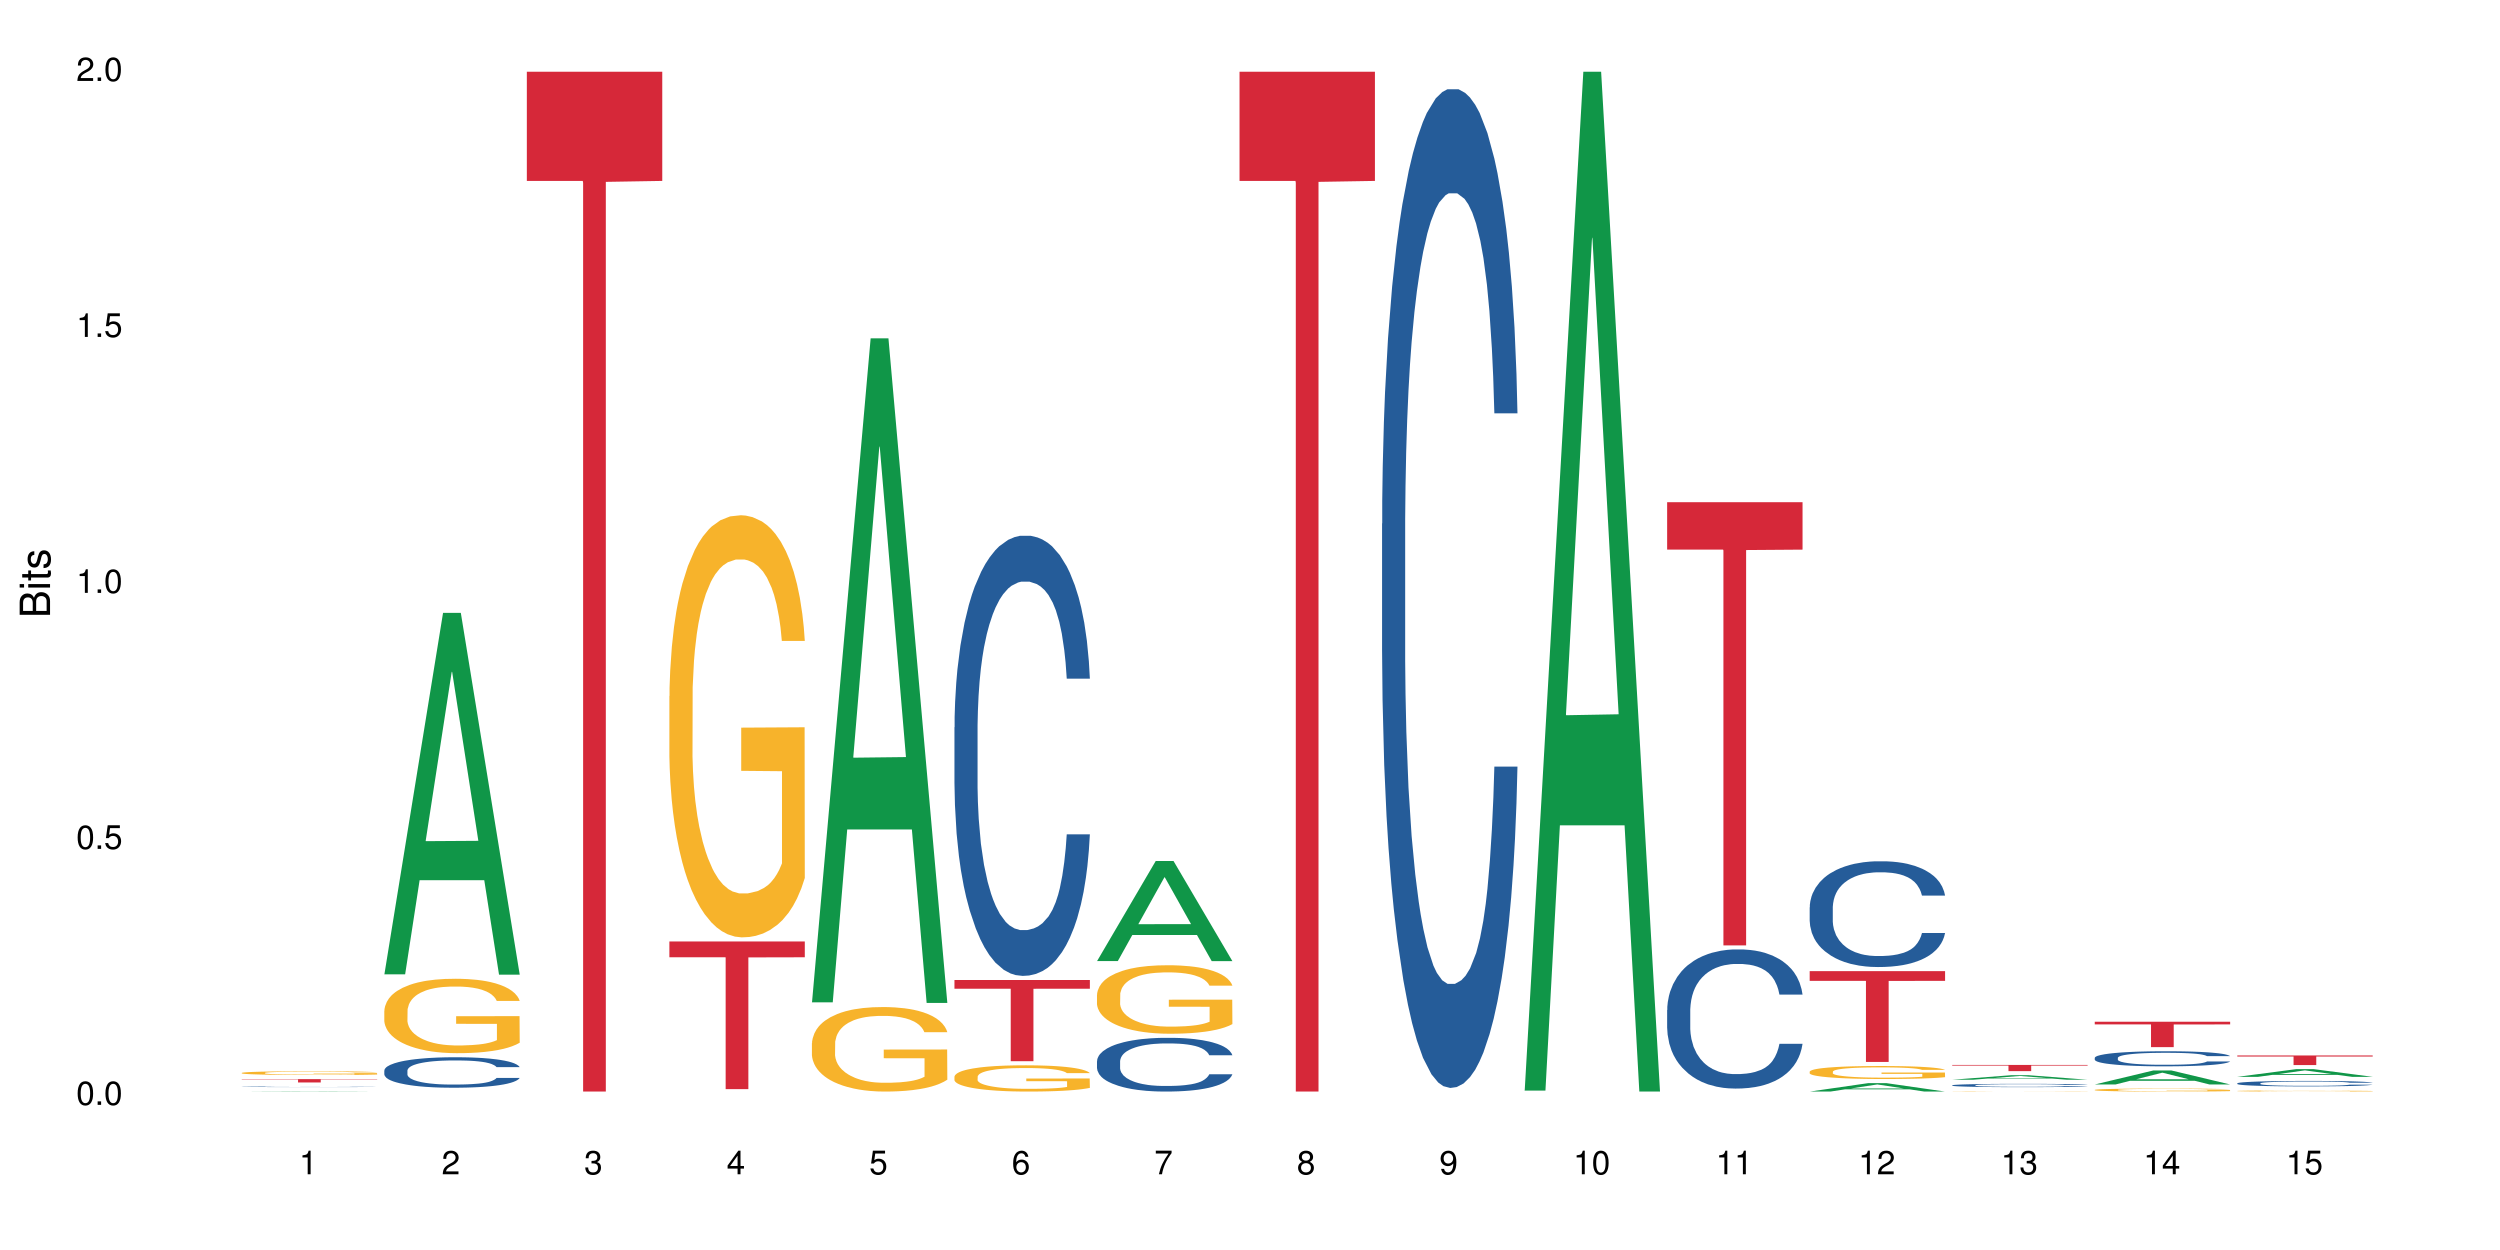 <?xml version="1.0" encoding="UTF-8"?>
<svg xmlns="http://www.w3.org/2000/svg" xmlns:xlink="http://www.w3.org/1999/xlink" width="720pt" height="360pt" viewBox="0 0 720 360" version="1.1">
<defs>
<g>
<symbol overflow="visible" id="glyph0-0">
<path style="stroke:none;" d=""/>
</symbol>
<symbol overflow="visible" id="glyph0-1">
<path style="stroke:none;" d="M 2.641 -6.797 C 2 -6.797 1.422 -6.531 1.078 -6.047 C 0.641 -5.453 0.406 -4.547 0.406 -3.297 C 0.406 -1 1.188 0.219 2.641 0.219 C 4.078 0.219 4.859 -1 4.859 -3.234 C 4.859 -4.562 4.656 -5.438 4.203 -6.047 C 3.844 -6.531 3.281 -6.797 2.641 -6.797 Z M 2.641 -6.047 C 3.547 -6.047 4 -5.125 4 -3.312 C 4 -1.375 3.562 -0.484 2.625 -0.484 C 1.734 -0.484 1.281 -1.422 1.281 -3.281 C 1.281 -5.141 1.734 -6.047 2.641 -6.047 Z M 2.641 -6.047 "/>
</symbol>
<symbol overflow="visible" id="glyph0-2">
<path style="stroke:none;" d="M 1.828 -1 L 0.828 -1 L 0.828 0 L 1.828 0 Z M 1.828 -1 "/>
</symbol>
<symbol overflow="visible" id="glyph0-3">
<path style="stroke:none;" d="M 4.562 -6.797 L 1.062 -6.797 L 0.547 -3.094 L 1.328 -3.094 C 1.719 -3.562 2.047 -3.734 2.578 -3.734 C 3.484 -3.734 4.062 -3.109 4.062 -2.094 C 4.062 -1.125 3.484 -0.531 2.578 -0.531 C 1.828 -0.531 1.375 -0.906 1.188 -1.672 L 0.328 -1.672 C 0.453 -1.109 0.547 -0.844 0.75 -0.594 C 1.125 -0.078 1.828 0.219 2.594 0.219 C 3.969 0.219 4.922 -0.781 4.922 -2.219 C 4.922 -3.562 4.031 -4.484 2.719 -4.484 C 2.25 -4.484 1.859 -4.359 1.469 -4.062 L 1.734 -5.969 L 4.562 -5.969 Z M 4.562 -6.797 "/>
</symbol>
<symbol overflow="visible" id="glyph0-4">
<path style="stroke:none;" d="M 2.484 -4.844 L 2.484 0 L 3.328 0 L 3.328 -6.797 L 2.766 -6.797 C 2.469 -5.75 2.281 -5.609 0.984 -5.453 L 0.984 -4.844 Z M 2.484 -4.844 "/>
</symbol>
<symbol overflow="visible" id="glyph0-5">
<path style="stroke:none;" d="M 4.859 -0.828 L 1.281 -0.828 C 1.359 -1.391 1.672 -1.75 2.5 -2.234 L 3.469 -2.75 C 4.406 -3.266 4.906 -3.969 4.906 -4.812 C 4.906 -5.375 4.672 -5.906 4.266 -6.266 C 3.859 -6.625 3.375 -6.797 2.719 -6.797 C 1.859 -6.797 1.219 -6.5 0.844 -5.922 C 0.609 -5.562 0.5 -5.125 0.484 -4.438 L 1.328 -4.438 C 1.359 -4.906 1.406 -5.188 1.531 -5.406 C 1.75 -5.812 2.188 -6.062 2.703 -6.062 C 3.469 -6.062 4.031 -5.516 4.031 -4.781 C 4.031 -4.25 3.719 -3.797 3.125 -3.438 L 2.234 -2.938 C 0.812 -2.141 0.406 -1.5 0.328 0 L 4.859 0 Z M 4.859 -0.828 "/>
</symbol>
<symbol overflow="visible" id="glyph0-6">
<path style="stroke:none;" d="M 2.125 -3.125 L 2.578 -3.125 C 3.516 -3.125 3.984 -2.703 3.984 -1.891 C 3.984 -1.031 3.469 -0.531 2.578 -0.531 C 1.656 -0.531 1.203 -0.984 1.156 -1.969 L 0.312 -1.969 C 0.344 -1.422 0.438 -1.078 0.609 -0.766 C 0.953 -0.109 1.625 0.219 2.547 0.219 C 3.953 0.219 4.859 -0.609 4.859 -1.906 C 4.859 -2.766 4.516 -3.25 3.703 -3.516 C 4.344 -3.766 4.656 -4.25 4.656 -4.938 C 4.656 -6.109 3.875 -6.797 2.578 -6.797 C 1.203 -6.797 0.484 -6.047 0.453 -4.609 L 1.297 -4.609 C 1.312 -5.016 1.344 -5.25 1.453 -5.453 C 1.641 -5.828 2.062 -6.062 2.594 -6.062 C 3.344 -6.062 3.797 -5.625 3.797 -4.906 C 3.797 -4.422 3.609 -4.141 3.25 -3.984 C 3.016 -3.891 2.719 -3.844 2.125 -3.844 Z M 2.125 -3.125 "/>
</symbol>
<symbol overflow="visible" id="glyph0-7">
<path style="stroke:none;" d="M 3.141 -1.625 L 3.141 0 L 3.984 0 L 3.984 -1.625 L 4.984 -1.625 L 4.984 -2.391 L 3.984 -2.391 L 3.984 -6.797 L 3.359 -6.797 L 0.266 -2.516 L 0.266 -1.625 Z M 3.141 -2.391 L 1 -2.391 L 3.141 -5.359 Z M 3.141 -2.391 "/>
</symbol>
<symbol overflow="visible" id="glyph0-8">
<path style="stroke:none;" d="M 4.781 -5.031 C 4.609 -6.141 3.891 -6.797 2.844 -6.797 C 2.094 -6.797 1.422 -6.438 1.031 -5.828 C 0.609 -5.172 0.406 -4.344 0.406 -3.094 C 0.406 -1.953 0.578 -1.234 0.984 -0.625 C 1.359 -0.078 1.953 0.219 2.703 0.219 C 3.984 0.219 4.922 -0.734 4.922 -2.078 C 4.922 -3.344 4.062 -4.234 2.844 -4.234 C 2.172 -4.234 1.641 -3.969 1.281 -3.469 C 1.281 -5.125 1.828 -6.047 2.797 -6.047 C 3.391 -6.047 3.797 -5.672 3.938 -5.031 Z M 2.734 -3.484 C 3.547 -3.484 4.062 -2.922 4.062 -2 C 4.062 -1.156 3.484 -0.531 2.703 -0.531 C 1.922 -0.531 1.328 -1.188 1.328 -2.047 C 1.328 -2.891 1.906 -3.484 2.734 -3.484 Z M 2.734 -3.484 "/>
</symbol>
<symbol overflow="visible" id="glyph0-9">
<path style="stroke:none;" d="M 4.984 -6.797 L 0.438 -6.797 L 0.438 -5.969 L 4.109 -5.969 C 2.5 -3.656 1.828 -2.234 1.328 0 L 2.219 0 C 2.594 -2.172 3.453 -4.047 4.984 -6.094 Z M 4.984 -6.797 "/>
</symbol>
<symbol overflow="visible" id="glyph0-10">
<path style="stroke:none;" d="M 3.75 -3.578 C 4.453 -4 4.688 -4.344 4.688 -4.984 C 4.688 -6.047 3.844 -6.797 2.641 -6.797 C 1.438 -6.797 0.594 -6.047 0.594 -4.984 C 0.594 -4.359 0.828 -4.016 1.516 -3.578 C 0.734 -3.203 0.359 -2.641 0.359 -1.891 C 0.359 -0.641 1.297 0.219 2.641 0.219 C 3.984 0.219 4.922 -0.641 4.922 -1.875 C 4.922 -2.641 4.531 -3.203 3.75 -3.578 Z M 2.641 -6.047 C 3.359 -6.047 3.812 -5.625 3.812 -4.969 C 3.812 -4.344 3.344 -3.922 2.641 -3.922 C 1.922 -3.922 1.453 -4.344 1.453 -4.984 C 1.453 -5.625 1.922 -6.047 2.641 -6.047 Z M 2.641 -3.203 C 3.484 -3.203 4.062 -2.672 4.062 -1.875 C 4.062 -1.062 3.484 -0.531 2.625 -0.531 C 1.797 -0.531 1.219 -1.078 1.219 -1.875 C 1.219 -2.672 1.797 -3.203 2.641 -3.203 Z M 2.641 -3.203 "/>
</symbol>
<symbol overflow="visible" id="glyph0-11">
<path style="stroke:none;" d="M 0.516 -1.547 C 0.672 -0.438 1.406 0.219 2.438 0.219 C 3.188 0.219 3.859 -0.141 4.266 -0.75 C 4.688 -1.406 4.891 -2.25 4.891 -3.484 C 4.891 -4.625 4.703 -5.359 4.312 -5.953 C 3.938 -6.5 3.344 -6.797 2.594 -6.797 C 1.297 -6.797 0.359 -5.844 0.359 -4.516 C 0.359 -3.25 1.234 -2.344 2.453 -2.344 C 3.094 -2.344 3.562 -2.578 4.016 -3.109 C 4 -1.453 3.469 -0.531 2.5 -0.531 C 1.906 -0.531 1.484 -0.906 1.359 -1.547 Z M 2.578 -6.062 C 3.375 -6.062 3.969 -5.406 3.969 -4.531 C 3.969 -3.688 3.375 -3.094 2.547 -3.094 C 1.734 -3.094 1.234 -3.672 1.234 -4.578 C 1.234 -5.438 1.797 -6.062 2.578 -6.062 Z M 2.578 -6.062 "/>
</symbol>
<symbol overflow="visible" id="glyph1-0">
<path style="stroke:none;" d=""/>
</symbol>
<symbol overflow="visible" id="glyph1-1">
<path style="stroke:none;" d="M 0 -0.953 L 0 -4.891 C 0 -5.719 -0.234 -6.344 -0.734 -6.797 C -1.188 -7.234 -1.812 -7.469 -2.5 -7.469 C -3.547 -7.469 -4.188 -7 -4.625 -5.875 C -4.984 -6.672 -5.641 -7.094 -6.531 -7.094 C -7.156 -7.094 -7.734 -6.859 -8.141 -6.391 C -8.562 -5.938 -8.75 -5.344 -8.75 -4.5 L -8.75 -0.953 Z M -4.984 -2.062 L -7.766 -2.062 L -7.766 -4.219 C -7.766 -4.844 -7.688 -5.203 -7.453 -5.5 C -7.219 -5.812 -6.859 -5.969 -6.375 -5.969 C -5.906 -5.969 -5.531 -5.812 -5.297 -5.5 C -5.062 -5.203 -4.984 -4.844 -4.984 -4.219 Z M -0.984 -2.062 L -4 -2.062 L -4 -4.781 C -4 -5.328 -3.859 -5.688 -3.578 -5.953 C -3.297 -6.219 -2.922 -6.359 -2.484 -6.359 C -2.062 -6.359 -1.688 -6.219 -1.406 -5.953 C -1.109 -5.688 -0.984 -5.328 -0.984 -4.781 Z M -0.984 -2.062 "/>
</symbol>
<symbol overflow="visible" id="glyph1-2">
<path style="stroke:none;" d="M -6.281 -1.797 L -6.281 -0.797 L 0 -0.797 L 0 -1.797 Z M -8.75 -1.797 L -8.75 -0.797 L -7.484 -0.797 L -7.484 -1.797 Z M -8.75 -1.797 "/>
</symbol>
<symbol overflow="visible" id="glyph1-3">
<path style="stroke:none;" d="M -6.281 -3.047 L -6.281 -2.016 L -8.016 -2.016 L -8.016 -1.016 L -6.281 -1.016 L -6.281 -0.172 L -5.469 -0.172 L -5.469 -1.016 L -0.719 -1.016 C -0.078 -1.016 0.281 -1.453 0.281 -2.234 C 0.281 -2.469 0.25 -2.719 0.188 -3.047 L -0.641 -3.047 C -0.609 -2.922 -0.594 -2.766 -0.594 -2.562 C -0.594 -2.141 -0.719 -2.016 -1.156 -2.016 L -5.469 -2.016 L -5.469 -3.047 Z M -6.281 -3.047 "/>
</symbol>
<symbol overflow="visible" id="glyph1-4">
<path style="stroke:none;" d="M -4.531 -5.25 C -5.766 -5.25 -6.469 -4.422 -6.469 -2.969 C -6.469 -1.516 -5.719 -0.562 -4.547 -0.562 C -3.562 -0.562 -3.094 -1.062 -2.734 -2.562 L -2.516 -3.484 C -2.344 -4.188 -2.094 -4.469 -1.625 -4.469 C -1.047 -4.469 -0.641 -3.875 -0.641 -3 C -0.641 -2.453 -0.797 -2 -1.062 -1.75 C -1.25 -1.594 -1.422 -1.531 -1.875 -1.469 L -1.875 -0.406 C -0.422 -0.453 0.281 -1.266 0.281 -2.922 C 0.281 -4.5 -0.5 -5.516 -1.719 -5.516 C -2.656 -5.516 -3.172 -4.984 -3.469 -3.734 L -3.703 -2.766 C -3.891 -1.953 -4.156 -1.609 -4.594 -1.609 C -5.172 -1.609 -5.547 -2.125 -5.547 -2.938 C -5.547 -3.75 -5.203 -4.172 -4.531 -4.203 Z M -4.531 -5.25 "/>
</symbol>
</g>
</defs>
<g id="surface73563">
<rect x="0" y="0" width="720" height="360" style="fill:rgb(100%,100%,100%);fill-opacity:1;stroke:none;"/>
<path style=" stroke:none;fill-rule:nonzero;fill:rgb(6.275%,58.824%,28.235%);fill-opacity:1;" d="M 69.629 314.371 L 69.672 314.371 L 86.547 314.258 L 91.672 314.258 L 108.629 314.371 L 102.668 314.371 L 98.418 314.34 L 79.797 314.34 L 75.629 314.371 L 69.629 314.371 L 81.586 314.328 L 96.711 314.328 L 89.172 314.277 L 89.004 314.277 L 81.547 314.328 L 81.586 314.328 Z M 69.629 314.371 "/>
<path style=" stroke:none;fill-rule:nonzero;fill:rgb(14.51%,36.078%,60%);fill-opacity:1;" d="M 69.629 312.996 L 69.676 312.996 L 69.676 312.992 L 69.82 312.988 L 70.152 312.98 L 70.484 312.977 L 71.34 312.969 L 72.531 312.961 L 73.766 312.953 L 74.672 312.949 L 75.48 312.949 L 77.332 312.941 L 78.523 312.941 L 79.809 312.938 L 81.375 312.938 L 82.52 312.934 L 85.086 312.934 L 86.988 312.93 L 91.648 312.93 L 93.551 312.934 L 97.738 312.934 L 99.973 312.938 L 101.969 312.941 L 102.871 312.945 L 104.301 312.949 L 105.395 312.953 L 106.156 312.957 L 107.012 312.961 L 107.77 312.965 L 108.344 312.973 L 108.629 312.98 L 101.969 312.98 L 101.637 312.973 L 101.258 312.969 L 99.828 312.961 L 98.832 312.957 L 97.926 312.953 L 96.691 312.949 L 93.359 312.949 L 91.27 312.945 L 87.938 312.945 L 86.086 312.949 L 83.66 312.949 L 82.66 312.953 L 81.473 312.957 L 80.664 312.957 L 79.664 312.961 L 78.949 312.965 L 78.141 312.969 L 77.668 312.973 L 77.238 312.977 L 76.859 312.98 L 76.574 312.984 L 76.383 312.988 L 76.289 312.996 L 76.289 313.016 L 76.383 313.02 L 76.621 313.027 L 77.238 313.035 L 78.141 313.043 L 79.188 313.047 L 80.188 313.051 L 80.758 313.055 L 81.52 313.055 L 82.707 313.059 L 84.422 313.059 L 85.418 313.062 L 94.977 313.062 L 96.738 313.059 L 97.832 313.055 L 98.781 313.055 L 99.496 313.051 L 99.973 313.051 L 100.684 313.047 L 101.258 313.039 L 101.684 313.035 L 101.969 313.031 L 108.629 313.031 L 108.344 313.035 L 107.914 313.043 L 107.484 313.047 L 106.82 313.051 L 106.059 313.055 L 104.965 313.059 L 104.062 313.062 L 102.871 313.066 L 101.777 313.066 L 100.59 313.07 L 98.832 313.074 L 96.453 313.074 L 94.977 313.078 L 83.848 313.078 L 81.426 313.074 L 79.664 313.07 L 78.285 313.07 L 77.098 313.066 L 75.766 313.062 L 74.051 313.059 L 73.008 313.051 L 72.293 313.047 L 71.484 313.043 L 70.914 313.039 L 70.246 313.031 L 69.773 313.02 L 69.629 313.016 Z M 69.629 312.996 "/>
<path style=" stroke:none;fill-rule:nonzero;fill:rgb(96.863%,70.196%,16.863%);fill-opacity:1;" d="M 69.629 308.988 L 69.676 308.988 L 69.676 308.969 L 69.867 308.922 L 70.344 308.863 L 70.961 308.812 L 71.625 308.77 L 72.055 308.75 L 72.77 308.719 L 73.387 308.699 L 74.957 308.652 L 76.953 308.613 L 78.047 308.594 L 79.285 308.578 L 81.043 308.559 L 81.852 308.551 L 84.324 308.535 L 87.133 308.527 L 90.223 308.523 L 91.648 308.523 L 93.598 308.527 L 96.262 308.539 L 97.785 308.551 L 98.973 308.559 L 100.211 308.57 L 101.73 308.59 L 103.16 308.617 L 104.301 308.641 L 105.441 308.668 L 106.391 308.699 L 107.199 308.734 L 107.914 308.777 L 108.344 308.812 L 108.629 308.848 L 102.016 308.848 L 101.637 308.812 L 101.207 308.785 L 100.496 308.754 L 99.781 308.73 L 99.066 308.711 L 97.738 308.684 L 96.594 308.668 L 95.168 308.652 L 93.789 308.645 L 92.219 308.641 L 91.27 308.637 L 88.746 308.637 L 86.465 308.645 L 85.133 308.652 L 84.184 308.66 L 82.852 308.676 L 82.043 308.688 L 81.566 308.695 L 80.141 308.727 L 79.188 308.754 L 78.664 308.773 L 78 308.801 L 77.523 308.828 L 77 308.867 L 76.715 308.898 L 76.336 308.965 L 76.289 309.145 L 76.43 309.18 L 76.715 309.223 L 77.098 309.258 L 77.668 309.297 L 78.238 309.324 L 79.234 309.363 L 80.094 309.391 L 80.758 309.406 L 82.043 309.434 L 82.566 309.441 L 83.801 309.461 L 85.086 309.473 L 86.656 309.484 L 87.844 309.492 L 89.746 309.496 L 92.172 309.496 L 95.027 309.488 L 96.832 309.48 L 98.07 309.473 L 98.879 309.469 L 99.875 309.457 L 100.59 309.445 L 101.258 309.434 L 102.062 309.418 L 102.062 309.18 L 90.316 309.18 L 90.316 309.07 L 108.578 309.07 L 108.629 309.457 L 107.629 309.484 L 106.391 309.508 L 105.203 309.527 L 103.965 309.547 L 102.207 309.562 L 100.781 309.578 L 98.594 309.59 L 96.594 309.598 L 94.504 309.605 L 92.648 309.609 L 90.461 309.609 L 88.512 309.605 L 86.418 309.602 L 84.754 309.594 L 83.23 309.582 L 81.711 309.57 L 79.809 309.551 L 78.57 309.531 L 77.285 309.512 L 76.004 309.488 L 74.859 309.461 L 74.102 309.438 L 73.34 309.414 L 72.531 309.387 L 71.77 309.352 L 71.199 309.32 L 70.676 309.285 L 70.297 309.254 L 69.914 309.211 L 69.723 309.172 L 69.629 309.145 Z M 69.629 308.988 "/>
<path style=" stroke:none;fill-rule:nonzero;fill:rgb(83.922%,15.686%,22.353%);fill-opacity:1;" d="M 69.629 310.789 L 108.629 310.789 L 108.629 310.891 L 92.375 310.891 L 92.375 311.75 L 85.836 311.75 L 85.836 310.895 L 85.742 310.891 L 69.629 310.891 Z M 69.629 310.789 "/>
<path style=" stroke:none;fill-rule:nonzero;fill:rgb(6.275%,58.824%,28.235%);fill-opacity:1;" d="M 110.68 280.605 L 110.723 280.504 L 127.598 176.512 L 132.719 176.512 L 149.68 280.703 L 143.719 280.703 L 139.469 253.504 L 120.848 253.504 L 116.68 280.605 L 110.68 280.605 L 122.637 242.254 L 137.762 242.156 L 130.223 193.535 L 130.137 193.438 L 130.055 193.73 L 122.598 242.156 L 122.637 242.254 Z M 110.68 280.605 "/>
<path style=" stroke:none;fill-rule:nonzero;fill:rgb(14.51%,36.078%,60%);fill-opacity:1;" d="M 110.68 308.312 L 110.727 308.305 L 110.727 308.109 L 110.871 307.805 L 111.203 307.422 L 111.535 307.156 L 112.391 306.684 L 113.582 306.227 L 114.816 305.875 L 115.723 305.664 L 116.531 305.504 L 118.383 305.207 L 119.574 305.055 L 120.859 304.922 L 122.426 304.785 L 123.57 304.703 L 126.137 304.574 L 128.039 304.52 L 129.512 304.496 L 132.699 304.496 L 134.602 304.527 L 135.98 304.566 L 137.504 304.633 L 138.789 304.703 L 141.023 304.879 L 143.02 305.105 L 143.922 305.234 L 145.352 305.48 L 146.445 305.723 L 147.207 305.93 L 148.062 306.227 L 148.82 306.59 L 149.395 306.996 L 149.68 307.34 L 143.02 307.34 L 142.688 307.02 L 142.305 306.773 L 141.594 306.445 L 140.879 306.211 L 139.883 305.98 L 138.977 305.828 L 137.742 305.676 L 136.648 305.578 L 135.504 305.504 L 134.41 305.457 L 132.32 305.41 L 129.895 305.41 L 128.988 305.426 L 127.137 305.488 L 126.137 305.547 L 124.711 305.656 L 123.711 305.762 L 122.523 305.922 L 121.715 306.059 L 120.715 306.266 L 120 306.453 L 119.191 306.715 L 118.719 306.918 L 118.289 307.141 L 117.91 307.406 L 117.625 307.688 L 117.434 307.984 L 117.34 308.273 L 117.34 309.516 L 117.434 309.805 L 117.672 310.141 L 118.289 310.629 L 119.191 311.055 L 120.238 311.391 L 121.238 311.633 L 121.809 311.742 L 122.57 311.871 L 123.758 312.031 L 125.473 312.191 L 126.469 312.258 L 127.992 312.32 L 129.562 312.352 L 131.652 312.352 L 133.508 312.32 L 134.746 312.281 L 136.027 312.215 L 137.789 312.082 L 138.883 311.953 L 139.832 311.801 L 140.547 311.648 L 141.023 311.52 L 141.734 311.27 L 142.305 310.996 L 142.734 310.719 L 143.02 310.445 L 149.68 310.445 L 149.395 310.766 L 148.965 311.078 L 148.535 311.309 L 147.871 311.59 L 147.109 311.84 L 146.016 312.121 L 145.113 312.305 L 143.922 312.504 L 142.828 312.656 L 141.641 312.793 L 139.883 312.953 L 138.738 313.035 L 137.504 313.105 L 136.027 313.172 L 134.176 313.227 L 132.176 313.258 L 130.32 313.266 L 128.324 313.25 L 126.852 313.219 L 124.898 313.148 L 122.473 313.004 L 120.715 312.852 L 119.336 312.699 L 118.148 312.539 L 116.816 312.32 L 115.102 311.969 L 114.059 311.695 L 113.344 311.473 L 112.535 311.156 L 111.965 310.879 L 111.297 310.43 L 110.824 309.859 L 110.68 309.418 Z M 110.68 308.312 "/>
<path style=" stroke:none;fill-rule:nonzero;fill:rgb(96.863%,70.196%,16.863%);fill-opacity:1;" d="M 110.68 291.062 L 110.727 291.043 L 110.727 290.652 L 110.918 289.77 L 111.395 288.555 L 112.012 287.559 L 112.676 286.773 L 113.105 286.363 L 113.82 285.777 L 114.438 285.348 L 116.008 284.465 L 118.004 283.645 L 119.098 283.289 L 120.336 282.957 L 122.094 282.586 L 122.902 282.449 L 125.375 282.137 L 128.18 281.941 L 131.273 281.883 L 132.699 281.902 L 134.648 281.98 L 137.312 282.195 L 138.836 282.391 L 140.023 282.586 L 141.262 282.84 L 142.781 283.23 L 144.207 283.703 L 145.352 284.172 L 146.492 284.758 L 147.441 285.387 L 148.25 286.07 L 148.965 286.891 L 149.395 287.578 L 149.68 288.262 L 143.066 288.262 L 142.688 287.578 L 142.258 287.047 L 141.547 286.402 L 140.832 285.934 L 140.117 285.562 L 138.789 285.051 L 137.645 284.738 L 136.219 284.465 L 134.84 284.289 L 133.27 284.172 L 132.32 284.133 L 129.797 284.133 L 127.516 284.27 L 126.184 284.426 L 125.234 284.582 L 123.902 284.875 L 123.094 285.109 L 122.617 285.266 L 121.191 285.875 L 120.238 286.422 L 119.715 286.793 L 119.051 287.383 L 118.574 287.91 L 118.051 288.691 L 117.766 289.281 L 117.387 290.613 L 117.34 294.137 L 117.48 294.879 L 117.766 295.68 L 118.148 296.387 L 118.719 297.129 L 119.289 297.699 L 120.285 298.461 L 121.145 298.969 L 121.809 299.305 L 123.094 299.832 L 123.617 300.008 L 124.852 300.359 L 126.137 300.633 L 127.707 300.867 L 128.895 300.984 L 130.797 301.086 L 133.223 301.086 L 136.078 300.965 L 137.883 300.809 L 139.121 300.652 L 139.93 300.516 L 140.926 300.301 L 141.641 300.105 L 142.305 299.891 L 143.113 299.559 L 143.113 294.879 L 131.367 294.859 L 131.367 292.668 L 149.629 292.648 L 149.68 300.301 L 148.68 300.828 L 147.441 301.34 L 146.254 301.73 L 145.016 302.062 L 143.258 302.434 L 141.832 302.668 L 139.645 302.945 L 137.645 303.121 L 135.555 303.238 L 133.699 303.297 L 131.512 303.316 L 129.562 303.277 L 127.469 303.16 L 125.805 303.004 L 124.281 302.809 L 122.762 302.551 L 120.859 302.141 L 119.621 301.809 L 118.336 301.398 L 117.055 300.906 L 115.91 300.379 L 115.152 299.969 L 114.391 299.5 L 113.582 298.91 L 112.82 298.246 L 112.25 297.641 L 111.727 296.953 L 111.348 296.309 L 110.965 295.426 L 110.773 294.723 L 110.68 294.117 Z M 110.68 291.062 "/>
<path style=" stroke:none;fill-rule:nonzero;fill:rgb(83.922%,15.686%,22.353%);fill-opacity:1;" d="M 151.73 20.664 L 190.73 20.664 L 190.73 52.102 L 174.477 52.379 L 174.477 314.371 L 167.938 314.371 L 167.938 52.652 L 167.84 52.102 L 151.73 52.102 Z M 151.73 20.664 "/>
<path style=" stroke:none;fill-rule:nonzero;fill:rgb(96.863%,70.196%,16.863%);fill-opacity:1;" d="M 192.781 200.457 L 192.828 200.348 L 192.828 198.125 L 193.02 193.129 L 193.496 186.246 L 194.113 180.586 L 194.777 176.145 L 195.207 173.812 L 195.922 170.48 L 196.539 168.039 L 198.109 163.043 L 200.105 158.379 L 201.199 156.379 L 202.438 154.492 L 204.195 152.383 L 205.004 151.605 L 207.477 149.828 L 210.281 148.719 L 213.375 148.387 L 214.801 148.496 L 216.75 148.941 L 219.414 150.16 L 220.938 151.273 L 222.125 152.383 L 223.363 153.824 L 224.883 156.047 L 226.309 158.711 L 227.453 161.375 L 228.594 164.707 L 229.543 168.258 L 230.352 172.145 L 231.066 176.809 L 231.496 180.695 L 231.781 184.582 L 225.168 184.582 L 224.789 180.695 L 224.359 177.699 L 223.648 174.035 L 222.934 171.367 L 222.219 169.258 L 220.887 166.371 L 219.746 164.598 L 218.32 163.043 L 216.941 162.043 L 215.371 161.375 L 214.422 161.152 L 211.898 161.152 L 209.617 161.93 L 208.285 162.82 L 207.336 163.707 L 206.004 165.371 L 205.195 166.707 L 204.719 167.594 L 203.293 171.035 L 202.34 174.145 L 201.816 176.254 L 201.152 179.586 L 200.676 182.582 L 200.152 187.023 L 199.867 190.355 L 199.488 197.906 L 199.441 217.891 L 199.582 222.109 L 199.867 226.66 L 200.25 230.66 L 200.82 234.879 L 201.391 238.098 L 202.387 242.43 L 203.246 245.316 L 203.91 247.203 L 205.195 250.199 L 205.719 251.199 L 206.953 253.199 L 208.238 254.754 L 209.809 256.086 L 210.996 256.75 L 212.898 257.305 L 215.324 257.305 L 218.18 256.641 L 219.984 255.75 L 221.223 254.863 L 222.031 254.086 L 223.027 252.863 L 223.742 251.754 L 224.406 250.535 L 225.215 248.645 L 225.215 222.109 L 213.469 222 L 213.469 209.562 L 231.73 209.453 L 231.781 252.863 L 230.781 255.863 L 229.543 258.75 L 228.355 260.969 L 227.117 262.859 L 225.359 264.969 L 223.934 266.301 L 221.746 267.855 L 219.746 268.852 L 217.656 269.52 L 215.801 269.852 L 213.613 269.965 L 211.664 269.742 L 209.57 269.074 L 207.906 268.188 L 206.383 267.078 L 204.859 265.633 L 202.957 263.301 L 201.723 261.414 L 200.438 259.082 L 199.152 256.309 L 198.012 253.309 L 197.25 250.977 L 196.492 248.312 L 195.684 244.98 L 194.922 241.207 L 194.352 237.766 L 193.828 233.879 L 193.445 230.215 L 193.066 225.219 L 192.875 221.223 L 192.781 217.781 Z M 192.781 200.457 "/>
<path style=" stroke:none;fill-rule:nonzero;fill:rgb(83.922%,15.686%,22.353%);fill-opacity:1;" d="M 192.781 271.145 L 231.781 271.145 L 231.781 275.695 L 215.527 275.734 L 215.527 313.668 L 208.988 313.668 L 208.988 275.773 L 208.891 275.695 L 192.781 275.695 Z M 192.781 271.145 "/>
<path style=" stroke:none;fill-rule:nonzero;fill:rgb(6.275%,58.824%,28.235%);fill-opacity:1;" d="M 233.832 288.672 L 233.875 288.492 L 250.746 97.434 L 255.871 97.434 L 272.832 288.852 L 266.871 288.852 L 262.621 238.883 L 244 238.883 L 239.832 288.672 L 233.832 288.672 L 245.789 218.215 L 260.914 218.035 L 253.371 128.707 L 253.289 128.527 L 253.207 129.066 L 245.75 218.035 L 245.789 218.215 Z M 233.832 288.672 "/>
<path style=" stroke:none;fill-rule:nonzero;fill:rgb(96.863%,70.196%,16.863%);fill-opacity:1;" d="M 233.832 300.457 L 233.879 300.434 L 233.879 299.988 L 234.07 298.988 L 234.547 297.609 L 235.164 296.477 L 235.828 295.586 L 236.258 295.121 L 236.973 294.453 L 237.59 293.965 L 239.16 292.965 L 241.156 292.031 L 242.25 291.629 L 243.488 291.254 L 245.246 290.828 L 246.055 290.676 L 248.527 290.32 L 251.332 290.098 L 254.426 290.031 L 255.852 290.051 L 257.801 290.141 L 260.465 290.387 L 261.988 290.609 L 263.176 290.828 L 264.414 291.117 L 265.934 291.562 L 267.359 292.098 L 268.504 292.629 L 269.645 293.297 L 270.594 294.008 L 271.402 294.785 L 272.117 295.719 L 272.543 296.5 L 272.832 297.277 L 266.219 297.277 L 265.84 296.5 L 265.41 295.898 L 264.699 295.164 L 263.984 294.633 L 263.27 294.207 L 261.938 293.629 L 260.797 293.273 L 259.371 292.965 L 257.992 292.766 L 256.422 292.629 L 255.473 292.586 L 252.949 292.586 L 250.668 292.742 L 249.336 292.918 L 248.387 293.098 L 247.055 293.43 L 246.246 293.699 L 245.77 293.875 L 244.344 294.562 L 243.391 295.188 L 242.867 295.609 L 242.203 296.277 L 241.727 296.875 L 241.203 297.766 L 240.918 298.434 L 240.539 299.945 L 240.492 303.945 L 240.633 304.789 L 240.918 305.703 L 241.297 306.5 L 241.871 307.348 L 242.441 307.992 L 243.438 308.859 L 244.297 309.438 L 244.961 309.812 L 246.246 310.414 L 246.77 310.613 L 248.004 311.016 L 249.289 311.324 L 250.859 311.594 L 252.047 311.727 L 253.949 311.836 L 256.375 311.836 L 259.227 311.703 L 261.035 311.523 L 262.273 311.348 L 263.082 311.191 L 264.078 310.949 L 264.793 310.727 L 265.457 310.48 L 266.266 310.102 L 266.266 304.789 L 254.52 304.77 L 254.52 302.277 L 272.781 302.254 L 272.832 310.949 L 271.832 311.547 L 270.594 312.125 L 269.406 312.57 L 268.168 312.949 L 266.41 313.371 L 264.984 313.637 L 262.797 313.949 L 260.797 314.148 L 258.707 314.281 L 256.852 314.348 L 254.664 314.371 L 252.711 314.328 L 250.621 314.191 L 248.957 314.016 L 247.434 313.793 L 245.91 313.504 L 244.008 313.035 L 242.773 312.66 L 241.488 312.191 L 240.203 311.637 L 239.062 311.035 L 238.301 310.57 L 237.543 310.035 L 236.734 309.367 L 235.973 308.613 L 235.402 307.926 L 234.879 307.145 L 234.496 306.414 L 234.117 305.414 L 233.926 304.613 L 233.832 303.922 Z M 233.832 300.457 "/>
<path style=" stroke:none;fill-rule:nonzero;fill:rgb(14.51%,36.078%,60%);fill-opacity:1;" d="M 274.883 209.465 L 274.93 209.352 L 274.93 206.57 L 275.074 202.168 L 275.406 196.605 L 275.738 192.785 L 276.594 185.949 L 277.785 179.344 L 279.02 174.246 L 279.926 171.234 L 280.734 168.918 L 282.586 164.633 L 283.777 162.43 L 285.059 160.461 L 286.629 158.492 L 287.77 157.332 L 290.34 155.48 L 292.242 154.668 L 293.715 154.32 L 296.902 154.32 L 298.805 154.785 L 300.184 155.363 L 301.707 156.293 L 302.988 157.332 L 305.227 159.883 L 307.223 163.125 L 308.125 164.98 L 309.555 168.57 L 310.648 172.047 L 311.406 175.059 L 312.266 179.344 L 313.023 184.559 L 313.594 190.469 L 313.883 195.449 L 307.223 195.449 L 306.891 190.812 L 306.508 187.223 L 305.797 182.473 L 305.082 179.113 L 304.082 175.754 L 303.18 173.551 L 301.945 171.352 L 300.852 169.961 L 299.707 168.918 L 298.613 168.223 L 296.523 167.527 L 294.098 167.527 L 293.191 167.762 L 291.34 168.688 L 290.34 169.496 L 288.914 171.121 L 287.914 172.625 L 286.727 174.941 L 285.918 176.914 L 284.918 179.926 L 284.203 182.59 L 283.395 186.41 L 282.922 189.309 L 282.492 192.551 L 282.113 196.375 L 281.828 200.43 L 281.637 204.715 L 281.539 208.887 L 281.539 226.844 L 281.637 231.016 L 281.875 235.879 L 282.492 242.945 L 283.395 249.086 L 284.441 253.953 L 285.441 257.43 L 286.012 259.051 L 286.773 260.902 L 287.961 263.219 L 289.672 265.539 L 290.672 266.465 L 292.195 267.391 L 293.762 267.855 L 295.855 267.855 L 297.711 267.391 L 298.949 266.812 L 300.23 265.887 L 301.992 263.914 L 303.086 262.062 L 304.035 259.859 L 304.75 257.66 L 305.227 255.805 L 305.938 252.215 L 306.508 248.277 L 306.938 244.223 L 307.223 240.281 L 313.883 240.281 L 313.594 244.918 L 313.168 249.434 L 312.738 252.793 L 312.074 256.848 L 311.312 260.441 L 310.219 264.496 L 309.316 267.16 L 308.125 270.055 L 307.031 272.258 L 305.844 274.227 L 304.082 276.543 L 302.941 277.703 L 301.707 278.746 L 300.23 279.672 L 298.375 280.48 L 296.379 280.945 L 294.523 281.062 L 292.527 280.828 L 291.051 280.367 L 289.102 279.324 L 286.676 277.238 L 284.918 275.039 L 283.539 272.836 L 282.348 270.52 L 281.02 267.391 L 279.305 262.293 L 278.258 258.355 L 277.547 255.109 L 276.738 250.594 L 276.168 246.539 L 275.5 240.051 L 275.027 231.824 L 274.883 225.453 Z M 274.883 209.465 "/>
<path style=" stroke:none;fill-rule:nonzero;fill:rgb(96.863%,70.196%,16.863%);fill-opacity:1;" d="M 274.883 310.047 L 274.93 310.039 L 274.93 309.902 L 275.121 309.59 L 275.598 309.16 L 276.215 308.809 L 276.879 308.531 L 277.309 308.387 L 278.023 308.18 L 278.641 308.027 L 280.211 307.719 L 282.207 307.426 L 283.301 307.305 L 284.539 307.188 L 286.297 307.055 L 287.105 307.008 L 289.578 306.895 L 292.383 306.828 L 295.477 306.805 L 296.902 306.812 L 298.852 306.84 L 301.516 306.918 L 303.039 306.984 L 304.227 307.055 L 305.465 307.145 L 306.984 307.281 L 308.41 307.449 L 309.555 307.613 L 310.695 307.82 L 311.645 308.043 L 312.453 308.285 L 313.168 308.574 L 313.594 308.816 L 313.883 309.059 L 307.27 309.059 L 306.891 308.816 L 306.461 308.629 L 305.75 308.402 L 305.035 308.234 L 304.32 308.105 L 302.988 307.926 L 301.848 307.816 L 300.422 307.719 L 299.043 307.656 L 297.473 307.613 L 296.523 307.602 L 294 307.602 L 291.719 307.648 L 290.387 307.703 L 289.438 307.758 L 288.105 307.863 L 287.297 307.945 L 286.82 308 L 285.395 308.215 L 284.441 308.41 L 283.918 308.539 L 283.254 308.746 L 282.777 308.934 L 282.254 309.211 L 281.969 309.418 L 281.59 309.887 L 281.539 311.129 L 281.684 311.395 L 281.969 311.676 L 282.348 311.926 L 282.922 312.188 L 283.492 312.387 L 284.488 312.656 L 285.344 312.836 L 286.012 312.953 L 287.297 313.141 L 287.82 313.203 L 289.055 313.328 L 290.34 313.426 L 291.91 313.508 L 293.098 313.547 L 295 313.582 L 297.426 313.582 L 300.277 313.543 L 302.086 313.488 L 303.324 313.43 L 304.133 313.383 L 305.129 313.309 L 305.844 313.238 L 306.508 313.16 L 307.316 313.043 L 307.316 311.395 L 295.57 311.387 L 295.57 310.613 L 313.832 310.605 L 313.883 313.309 L 312.883 313.492 L 311.645 313.672 L 310.457 313.812 L 309.219 313.93 L 307.461 314.059 L 306.035 314.145 L 303.848 314.238 L 301.848 314.301 L 299.758 314.344 L 297.902 314.363 L 295.715 314.371 L 293.762 314.355 L 291.672 314.316 L 290.008 314.262 L 288.484 314.191 L 286.961 314.102 L 285.059 313.957 L 283.824 313.84 L 282.539 313.695 L 281.254 313.52 L 280.113 313.336 L 279.352 313.188 L 278.594 313.023 L 277.785 312.816 L 277.023 312.582 L 276.453 312.367 L 275.93 312.125 L 275.547 311.898 L 275.168 311.586 L 274.977 311.336 L 274.883 311.125 Z M 274.883 310.047 "/>
<path style=" stroke:none;fill-rule:nonzero;fill:rgb(83.922%,15.686%,22.353%);fill-opacity:1;" d="M 274.883 282.242 L 313.883 282.242 L 313.883 284.746 L 297.629 284.766 L 297.629 305.625 L 291.09 305.625 L 291.09 284.789 L 290.992 284.746 L 274.883 284.746 Z M 274.883 282.242 "/>
<path style=" stroke:none;fill-rule:nonzero;fill:rgb(6.275%,58.824%,28.235%);fill-opacity:1;" d="M 315.934 276.781 L 315.977 276.754 L 332.848 247.969 L 337.973 247.969 L 354.93 276.809 L 348.973 276.809 L 344.723 269.281 L 326.102 269.281 L 321.934 276.781 L 315.934 276.781 L 327.891 266.168 L 343.016 266.141 L 335.473 252.68 L 335.391 252.652 L 335.309 252.734 L 327.848 266.141 L 327.891 266.168 Z M 315.934 276.781 "/>
<path style=" stroke:none;fill-rule:nonzero;fill:rgb(14.51%,36.078%,60%);fill-opacity:1;" d="M 315.934 305.629 L 315.98 305.617 L 315.98 305.277 L 316.125 304.738 L 316.457 304.059 L 316.789 303.594 L 317.645 302.758 L 318.836 301.953 L 320.07 301.332 L 320.977 300.961 L 321.781 300.68 L 323.637 300.156 L 324.828 299.887 L 326.109 299.648 L 327.68 299.406 L 328.82 299.266 L 331.391 299.039 L 333.293 298.941 L 334.766 298.898 L 337.953 298.898 L 339.855 298.953 L 341.234 299.023 L 342.758 299.137 L 344.039 299.266 L 346.277 299.578 L 348.273 299.973 L 349.176 300.199 L 350.605 300.637 L 351.699 301.062 L 352.457 301.43 L 353.316 301.953 L 354.074 302.59 L 354.645 303.309 L 354.93 303.918 L 348.273 303.918 L 347.941 303.352 L 347.559 302.914 L 346.848 302.336 L 346.133 301.926 L 345.133 301.516 L 344.23 301.246 L 342.996 300.977 L 341.902 300.809 L 340.758 300.68 L 339.664 300.594 L 337.574 300.512 L 335.148 300.512 L 334.242 300.539 L 332.391 300.652 L 331.391 300.75 L 329.965 300.949 L 328.965 301.133 L 327.777 301.414 L 326.969 301.656 L 325.969 302.023 L 325.254 302.348 L 324.445 302.816 L 323.973 303.168 L 323.543 303.566 L 323.164 304.031 L 322.879 304.527 L 322.688 305.051 L 322.59 305.559 L 322.59 307.75 L 322.688 308.262 L 322.926 308.855 L 323.543 309.719 L 324.445 310.469 L 325.492 311.062 L 326.492 311.484 L 327.062 311.684 L 327.824 311.91 L 329.012 312.191 L 330.723 312.477 L 331.723 312.59 L 333.246 312.703 L 334.812 312.758 L 336.906 312.758 L 338.762 312.703 L 340 312.633 L 341.281 312.52 L 343.043 312.277 L 344.137 312.051 L 345.086 311.781 L 345.801 311.516 L 346.277 311.289 L 346.988 310.848 L 347.559 310.367 L 347.988 309.871 L 348.273 309.391 L 354.93 309.391 L 354.645 309.957 L 354.219 310.508 L 353.789 310.918 L 353.125 311.414 L 352.363 311.852 L 351.27 312.348 L 350.367 312.672 L 349.176 313.027 L 348.082 313.297 L 346.895 313.535 L 345.133 313.82 L 343.992 313.961 L 342.758 314.086 L 341.281 314.199 L 339.426 314.301 L 337.43 314.355 L 335.574 314.371 L 333.578 314.344 L 332.102 314.285 L 330.152 314.16 L 327.727 313.902 L 325.969 313.637 L 324.59 313.367 L 323.398 313.082 L 322.07 312.703 L 320.355 312.078 L 319.309 311.598 L 318.598 311.203 L 317.789 310.652 L 317.219 310.156 L 316.551 309.363 L 316.074 308.359 L 315.934 307.582 Z M 315.934 305.629 "/>
<path style=" stroke:none;fill-rule:nonzero;fill:rgb(96.863%,70.196%,16.863%);fill-opacity:1;" d="M 315.934 286.438 L 315.98 286.422 L 315.98 286.059 L 316.172 285.25 L 316.648 284.133 L 317.266 283.211 L 317.93 282.492 L 318.359 282.113 L 319.074 281.574 L 319.691 281.176 L 321.262 280.367 L 323.258 279.609 L 324.352 279.285 L 325.586 278.977 L 327.348 278.637 L 328.156 278.508 L 330.629 278.223 L 333.434 278.043 L 336.527 277.988 L 337.953 278.004 L 339.902 278.078 L 342.566 278.277 L 344.09 278.457 L 345.277 278.637 L 346.516 278.871 L 348.035 279.23 L 349.461 279.664 L 350.605 280.094 L 351.746 280.637 L 352.695 281.211 L 353.504 281.844 L 354.219 282.602 L 354.645 283.23 L 354.93 283.863 L 348.32 283.863 L 347.941 283.23 L 347.512 282.746 L 346.801 282.148 L 346.086 281.719 L 345.371 281.375 L 344.039 280.906 L 342.898 280.617 L 341.473 280.367 L 340.094 280.203 L 338.523 280.094 L 337.574 280.059 L 335.051 280.059 L 332.77 280.184 L 331.438 280.328 L 330.488 280.473 L 329.156 280.742 L 328.348 280.961 L 327.871 281.105 L 326.445 281.664 L 325.492 282.168 L 324.969 282.512 L 324.305 283.051 L 323.828 283.535 L 323.305 284.258 L 323.02 284.797 L 322.641 286.023 L 322.59 289.266 L 322.734 289.953 L 323.02 290.691 L 323.398 291.34 L 323.973 292.023 L 324.543 292.547 L 325.539 293.25 L 326.395 293.719 L 327.062 294.023 L 328.348 294.512 L 328.871 294.672 L 330.105 294.996 L 331.391 295.25 L 332.961 295.465 L 334.148 295.574 L 336.051 295.664 L 338.477 295.664 L 341.328 295.555 L 343.137 295.41 L 344.375 295.266 L 345.184 295.141 L 346.18 294.941 L 346.895 294.762 L 347.559 294.566 L 348.367 294.258 L 348.367 289.953 L 336.621 289.934 L 336.621 287.914 L 354.883 287.898 L 354.93 294.941 L 353.934 295.43 L 352.695 295.898 L 351.508 296.258 L 350.27 296.566 L 348.512 296.906 L 347.086 297.125 L 344.898 297.375 L 342.898 297.539 L 340.809 297.645 L 338.953 297.699 L 336.766 297.719 L 334.812 297.684 L 332.723 297.574 L 331.059 297.43 L 329.535 297.25 L 328.012 297.016 L 326.109 296.637 L 324.875 296.332 L 323.59 295.953 L 322.305 295.5 L 321.164 295.016 L 320.402 294.637 L 319.645 294.203 L 318.836 293.664 L 318.074 293.051 L 317.504 292.492 L 316.98 291.863 L 316.598 291.266 L 316.219 290.457 L 316.027 289.809 L 315.934 289.25 Z M 315.934 286.438 "/>
<path style=" stroke:none;fill-rule:nonzero;fill:rgb(83.922%,15.686%,22.353%);fill-opacity:1;" d="M 356.984 20.664 L 395.98 20.664 L 395.98 52.102 L 379.73 52.379 L 379.73 314.371 L 373.191 314.371 L 373.191 52.652 L 373.094 52.102 L 356.984 52.102 Z M 356.984 20.664 "/>
<path style=" stroke:none;fill-rule:nonzero;fill:rgb(14.51%,36.078%,60%);fill-opacity:1;" d="M 398.035 150.852 L 398.082 150.586 L 398.082 144.277 L 398.227 134.285 L 398.559 121.664 L 398.891 112.988 L 399.746 97.477 L 400.938 82.488 L 402.172 70.922 L 403.074 64.086 L 403.883 58.828 L 405.738 49.098 L 406.93 44.102 L 408.211 39.633 L 409.781 35.164 L 410.922 32.535 L 413.492 28.328 L 415.395 26.488 L 416.867 25.699 L 420.055 25.699 L 421.957 26.75 L 423.336 28.062 L 424.859 30.168 L 426.141 32.535 L 428.379 38.32 L 430.375 45.68 L 431.277 49.887 L 432.707 58.039 L 433.801 65.926 L 434.559 72.762 L 435.414 82.488 L 436.176 94.32 L 436.746 107.73 L 437.031 119.035 L 430.375 119.035 L 430.043 108.52 L 429.66 100.367 L 428.949 89.59 L 428.234 81.965 L 427.234 74.34 L 426.332 69.344 L 425.098 64.348 L 424 61.191 L 422.859 58.828 L 421.766 57.25 L 419.676 55.672 L 417.25 55.672 L 416.344 56.195 L 414.488 58.301 L 413.492 60.141 L 412.066 63.82 L 411.066 67.238 L 409.875 72.5 L 409.07 76.969 L 408.07 83.805 L 407.355 89.852 L 406.547 98.527 L 406.07 105.102 L 405.645 112.461 L 405.266 121.141 L 404.977 130.34 L 404.789 140.07 L 404.691 149.535 L 404.691 190.289 L 404.789 199.754 L 405.027 210.797 L 405.645 226.836 L 406.547 240.77 L 407.594 251.812 L 408.594 259.699 L 409.164 263.383 L 409.926 267.586 L 411.113 272.848 L 412.824 278.105 L 413.824 280.207 L 415.348 282.312 L 416.914 283.363 L 419.008 283.363 L 420.863 282.312 L 422.098 280.996 L 423.383 278.895 L 425.145 274.422 L 426.238 270.219 L 427.188 265.223 L 427.902 260.227 L 428.379 256.02 L 429.09 247.867 L 429.66 238.93 L 430.09 229.727 L 430.375 220.789 L 437.031 220.789 L 436.746 231.305 L 436.32 241.559 L 435.891 249.184 L 435.227 258.387 L 434.465 266.535 L 433.371 275.738 L 432.469 281.785 L 431.277 288.359 L 430.184 293.355 L 428.996 297.824 L 427.234 303.082 L 426.094 305.711 L 424.859 308.078 L 423.383 310.18 L 421.527 312.023 L 419.531 313.074 L 417.676 313.336 L 415.68 312.812 L 414.203 311.758 L 412.254 309.391 L 409.828 304.66 L 408.07 299.664 L 406.691 294.668 L 405.5 289.41 L 404.168 282.312 L 402.457 270.742 L 401.41 261.805 L 400.699 254.441 L 399.891 244.188 L 399.32 234.984 L 398.652 220.262 L 398.176 201.594 L 398.035 187.133 Z M 398.035 150.852 "/>
<path style=" stroke:none;fill-rule:nonzero;fill:rgb(6.275%,58.824%,28.235%);fill-opacity:1;" d="M 439.086 314.094 L 439.129 313.82 L 456 20.664 L 461.125 20.664 L 478.082 314.371 L 472.125 314.371 L 467.875 237.703 L 449.25 237.703 L 445.086 314.094 L 439.086 314.094 L 451.043 205.988 L 466.168 205.711 L 458.625 68.648 L 458.543 68.375 L 458.461 69.199 L 451 205.711 L 451.043 205.988 Z M 439.086 314.094 "/>
<path style=" stroke:none;fill-rule:nonzero;fill:rgb(14.51%,36.078%,60%);fill-opacity:1;" d="M 480.137 290.879 L 480.184 290.844 L 480.184 289.965 L 480.328 288.574 L 480.66 286.816 L 480.992 285.605 L 481.848 283.445 L 483.039 281.359 L 484.273 279.75 L 485.176 278.797 L 485.984 278.062 L 487.84 276.707 L 489.031 276.012 L 490.312 275.391 L 491.883 274.77 L 493.023 274.402 L 495.594 273.816 L 497.496 273.559 L 498.969 273.449 L 502.156 273.449 L 504.059 273.598 L 505.438 273.777 L 506.961 274.07 L 508.242 274.402 L 510.48 275.207 L 512.477 276.234 L 513.379 276.82 L 514.805 277.953 L 515.898 279.051 L 516.66 280.004 L 517.516 281.359 L 518.277 283.008 L 518.848 284.875 L 519.133 286.449 L 512.477 286.449 L 512.145 284.984 L 511.762 283.848 L 511.051 282.348 L 510.336 281.285 L 509.336 280.223 L 508.434 279.527 L 507.195 278.832 L 506.102 278.395 L 504.961 278.062 L 503.867 277.844 L 501.773 277.625 L 499.352 277.625 L 498.445 277.699 L 496.59 277.992 L 495.594 278.246 L 494.164 278.758 L 493.168 279.234 L 491.977 279.969 L 491.168 280.59 L 490.172 281.543 L 489.457 282.383 L 488.648 283.594 L 488.172 284.508 L 487.746 285.535 L 487.363 286.742 L 487.078 288.023 L 486.891 289.379 L 486.793 290.699 L 486.793 296.375 L 486.891 297.691 L 487.129 299.23 L 487.746 301.465 L 488.648 303.406 L 489.695 304.941 L 490.695 306.043 L 491.266 306.555 L 492.027 307.141 L 493.215 307.871 L 494.926 308.605 L 495.926 308.898 L 497.449 309.191 L 499.016 309.336 L 501.109 309.336 L 502.965 309.191 L 504.199 309.008 L 505.484 308.715 L 507.246 308.094 L 508.34 307.508 L 509.289 306.809 L 510.004 306.113 L 510.48 305.527 L 511.191 304.395 L 511.762 303.148 L 512.191 301.867 L 512.477 300.621 L 519.133 300.621 L 518.848 302.086 L 518.422 303.516 L 517.992 304.578 L 517.328 305.859 L 516.566 306.992 L 515.473 308.273 L 514.57 309.117 L 513.379 310.031 L 512.285 310.73 L 511.098 311.352 L 509.336 312.082 L 508.195 312.449 L 506.961 312.781 L 505.484 313.074 L 503.629 313.328 L 501.633 313.477 L 499.777 313.512 L 497.781 313.438 L 496.305 313.293 L 494.355 312.961 L 491.93 312.305 L 490.172 311.609 L 488.793 310.91 L 487.602 310.18 L 486.27 309.191 L 484.559 307.578 L 483.512 306.336 L 482.801 305.309 L 481.992 303.879 L 481.422 302.598 L 480.754 300.547 L 480.277 297.949 L 480.137 295.934 Z M 480.137 290.879 "/>
<path style=" stroke:none;fill-rule:nonzero;fill:rgb(83.922%,15.686%,22.353%);fill-opacity:1;" d="M 480.137 144.633 L 519.133 144.633 L 519.133 158.293 L 502.883 158.414 L 502.883 272.27 L 496.344 272.27 L 496.344 158.535 L 496.246 158.293 L 480.137 158.293 Z M 480.137 144.633 "/>
<path style=" stroke:none;fill-rule:nonzero;fill:rgb(6.275%,58.824%,28.235%);fill-opacity:1;" d="M 521.188 314.367 L 521.227 314.367 L 538.102 311.934 L 543.227 311.934 L 560.184 314.371 L 554.227 314.371 L 549.977 313.734 L 531.352 313.734 L 527.188 314.367 L 521.188 314.367 L 533.145 313.473 L 548.27 313.469 L 540.727 312.332 L 540.645 312.328 L 540.562 312.336 L 533.102 313.469 L 533.145 313.473 Z M 521.188 314.367 "/>
<path style=" stroke:none;fill-rule:nonzero;fill:rgb(14.51%,36.078%,60%);fill-opacity:1;" d="M 521.188 261.305 L 521.234 261.277 L 521.234 260.609 L 521.379 259.551 L 521.711 258.215 L 522.043 257.297 L 522.898 255.656 L 524.09 254.066 L 525.324 252.844 L 526.227 252.121 L 527.035 251.562 L 528.891 250.531 L 530.082 250.004 L 531.363 249.531 L 532.934 249.059 L 534.074 248.777 L 536.645 248.332 L 538.547 248.141 L 540.02 248.055 L 543.207 248.055 L 545.109 248.168 L 546.488 248.305 L 548.012 248.527 L 549.293 248.777 L 551.531 249.391 L 553.527 250.172 L 554.43 250.617 L 555.855 251.48 L 556.949 252.312 L 557.711 253.039 L 558.566 254.066 L 559.328 255.32 L 559.898 256.738 L 560.184 257.938 L 553.527 257.938 L 553.195 256.824 L 552.812 255.961 L 552.102 254.82 L 551.387 254.012 L 550.387 253.203 L 549.484 252.676 L 548.246 252.148 L 547.152 251.812 L 546.012 251.562 L 544.918 251.395 L 542.824 251.23 L 540.402 251.23 L 539.496 251.285 L 537.641 251.508 L 536.645 251.703 L 535.215 252.09 L 534.219 252.453 L 533.027 253.012 L 532.219 253.484 L 531.223 254.207 L 530.508 254.848 L 529.699 255.766 L 529.223 256.461 L 528.797 257.242 L 528.414 258.16 L 528.129 259.133 L 527.941 260.164 L 527.844 261.164 L 527.844 265.48 L 527.941 266.48 L 528.18 267.652 L 528.797 269.348 L 529.699 270.824 L 530.746 271.992 L 531.746 272.828 L 532.316 273.219 L 533.078 273.664 L 534.266 274.219 L 535.977 274.777 L 536.977 275 L 538.5 275.223 L 540.066 275.332 L 542.16 275.332 L 544.016 275.223 L 545.25 275.082 L 546.535 274.859 L 548.297 274.387 L 549.391 273.941 L 550.34 273.414 L 551.055 272.883 L 551.531 272.438 L 552.242 271.574 L 552.812 270.629 L 553.242 269.656 L 553.527 268.711 L 560.184 268.711 L 559.898 269.824 L 559.473 270.906 L 559.043 271.715 L 558.379 272.688 L 557.617 273.551 L 556.523 274.527 L 555.621 275.168 L 554.43 275.863 L 553.336 276.391 L 552.148 276.863 L 550.387 277.422 L 549.246 277.699 L 548.012 277.949 L 546.535 278.172 L 544.68 278.367 L 542.684 278.48 L 540.828 278.508 L 538.832 278.453 L 537.355 278.34 L 535.406 278.09 L 532.98 277.59 L 531.223 277.059 L 529.844 276.531 L 528.652 275.973 L 527.32 275.223 L 525.609 273.996 L 524.562 273.051 L 523.852 272.273 L 523.043 271.188 L 522.473 270.211 L 521.805 268.652 L 521.328 266.676 L 521.188 265.145 Z M 521.188 261.305 "/>
<path style=" stroke:none;fill-rule:nonzero;fill:rgb(96.863%,70.196%,16.863%);fill-opacity:1;" d="M 521.188 308.617 L 521.234 308.613 L 521.234 308.543 L 521.426 308.391 L 521.898 308.18 L 522.52 308.004 L 523.184 307.867 L 523.613 307.797 L 524.324 307.691 L 524.945 307.617 L 526.512 307.465 L 528.512 307.32 L 529.605 307.258 L 530.84 307.199 L 532.602 307.137 L 533.41 307.113 L 535.883 307.059 L 538.688 307.023 L 541.781 307.012 L 543.207 307.016 L 545.156 307.031 L 547.82 307.066 L 549.34 307.102 L 550.531 307.137 L 551.766 307.18 L 553.289 307.25 L 554.715 307.332 L 555.855 307.414 L 557 307.516 L 557.949 307.625 L 558.758 307.742 L 559.473 307.887 L 559.898 308.008 L 560.184 308.125 L 553.574 308.125 L 553.195 308.008 L 552.766 307.914 L 552.051 307.801 L 551.34 307.719 L 550.625 307.656 L 549.293 307.566 L 548.152 307.512 L 546.727 307.465 L 545.348 307.434 L 543.777 307.414 L 542.824 307.406 L 540.305 307.406 L 538.023 307.43 L 536.691 307.457 L 535.738 307.484 L 534.406 307.535 L 533.602 307.578 L 533.125 307.605 L 531.699 307.711 L 530.746 307.805 L 530.223 307.871 L 529.559 307.973 L 529.082 308.066 L 528.559 308.203 L 528.273 308.305 L 527.895 308.535 L 527.844 309.152 L 527.988 309.281 L 528.273 309.422 L 528.652 309.543 L 529.223 309.676 L 529.797 309.773 L 530.793 309.906 L 531.648 309.996 L 532.316 310.055 L 533.602 310.145 L 534.121 310.176 L 535.359 310.238 L 536.645 310.285 L 538.211 310.328 L 539.402 310.348 L 541.305 310.363 L 543.73 310.363 L 546.582 310.344 L 548.391 310.316 L 549.625 310.289 L 550.434 310.266 L 551.434 310.227 L 552.148 310.195 L 552.812 310.156 L 553.621 310.098 L 553.621 309.281 L 541.875 309.277 L 541.875 308.895 L 560.137 308.891 L 560.184 310.227 L 559.188 310.32 L 557.949 310.41 L 556.762 310.477 L 555.523 310.535 L 553.766 310.602 L 552.336 310.641 L 550.148 310.688 L 548.152 310.719 L 546.059 310.742 L 544.207 310.75 L 542.016 310.754 L 540.066 310.746 L 537.977 310.727 L 536.309 310.699 L 534.789 310.664 L 533.266 310.621 L 531.363 310.551 L 530.129 310.492 L 528.844 310.418 L 527.559 310.332 L 526.418 310.242 L 525.656 310.168 L 524.895 310.09 L 524.09 309.984 L 523.328 309.871 L 522.758 309.762 L 522.234 309.645 L 521.852 309.531 L 521.473 309.379 L 521.281 309.254 L 521.188 309.148 Z M 521.188 308.617 "/>
<path style=" stroke:none;fill-rule:nonzero;fill:rgb(83.922%,15.686%,22.353%);fill-opacity:1;" d="M 521.188 279.688 L 560.184 279.688 L 560.184 282.484 L 543.934 282.512 L 543.934 305.832 L 537.395 305.832 L 537.395 282.535 L 537.297 282.484 L 521.188 282.484 Z M 521.188 279.688 "/>
<path style=" stroke:none;fill-rule:nonzero;fill:rgb(6.275%,58.824%,28.235%);fill-opacity:1;" d="M 562.238 310.965 L 562.277 310.961 L 579.152 309.664 L 584.277 309.664 L 601.234 310.965 L 595.277 310.965 L 591.027 310.625 L 572.402 310.625 L 568.238 310.965 L 562.238 310.965 L 574.195 310.484 L 589.32 310.484 L 581.777 309.879 L 581.695 309.875 L 581.613 309.879 L 574.152 310.484 L 574.195 310.484 Z M 562.238 310.965 "/>
<path style=" stroke:none;fill-rule:nonzero;fill:rgb(14.51%,36.078%,60%);fill-opacity:1;" d="M 562.238 312.559 L 562.285 312.559 L 562.285 312.539 L 562.43 312.504 L 562.762 312.465 L 563.094 312.434 L 563.949 312.383 L 565.137 312.332 L 566.375 312.293 L 567.277 312.273 L 568.086 312.254 L 569.941 312.223 L 571.133 312.207 L 572.414 312.191 L 573.984 312.176 L 575.125 312.168 L 577.695 312.152 L 579.598 312.148 L 581.07 312.145 L 584.258 312.145 L 586.16 312.148 L 587.539 312.152 L 589.062 312.16 L 590.344 312.168 L 592.578 312.188 L 594.578 312.211 L 595.48 312.227 L 596.906 312.254 L 598 312.277 L 598.762 312.301 L 599.617 312.332 L 600.379 312.371 L 600.949 312.418 L 601.234 312.453 L 594.578 312.453 L 594.246 312.418 L 593.863 312.391 L 593.152 312.355 L 592.438 312.332 L 591.438 312.305 L 590.535 312.289 L 589.297 312.273 L 588.203 312.262 L 587.062 312.254 L 585.969 312.25 L 583.875 312.246 L 580.547 312.246 L 578.691 312.254 L 577.695 312.258 L 576.266 312.27 L 575.27 312.281 L 574.078 312.301 L 573.27 312.316 L 572.273 312.336 L 571.559 312.359 L 570.75 312.387 L 570.273 312.406 L 569.848 312.434 L 569.465 312.461 L 569.18 312.492 L 568.992 312.523 L 568.895 312.555 L 568.895 312.691 L 568.992 312.723 L 569.23 312.758 L 569.848 312.812 L 570.75 312.859 L 571.797 312.895 L 572.797 312.922 L 573.367 312.934 L 574.129 312.945 L 575.316 312.965 L 577.027 312.98 L 578.027 312.988 L 579.551 312.996 L 581.117 313 L 583.211 313 L 585.066 312.996 L 586.301 312.992 L 587.586 312.984 L 589.348 312.969 L 590.441 312.957 L 591.391 312.938 L 592.105 312.922 L 592.578 312.91 L 593.293 312.883 L 593.863 312.852 L 594.293 312.82 L 594.578 312.793 L 601.234 312.793 L 600.949 312.828 L 600.523 312.859 L 600.094 312.887 L 599.43 312.918 L 598.668 312.945 L 597.574 312.973 L 596.672 312.992 L 595.48 313.016 L 594.387 313.031 L 593.199 313.047 L 591.438 313.066 L 590.297 313.074 L 589.062 313.082 L 587.586 313.09 L 585.73 313.094 L 583.734 313.098 L 579.883 313.098 L 578.406 313.094 L 576.457 313.086 L 574.031 313.07 L 572.273 313.055 L 570.895 313.035 L 569.703 313.02 L 568.371 312.996 L 566.66 312.957 L 565.613 312.926 L 564.902 312.902 L 564.094 312.871 L 563.523 312.84 L 562.855 312.789 L 562.379 312.727 L 562.238 312.68 Z M 562.238 312.559 "/>
<path style=" stroke:none;fill-rule:nonzero;fill:rgb(96.863%,70.196%,16.863%);fill-opacity:1;" d="M 562.238 314.316 L 562.285 314.316 L 562.477 314.312 L 562.949 314.309 L 563.57 314.301 L 564.234 314.301 L 564.664 314.297 L 565.375 314.297 L 565.996 314.293 L 567.562 314.289 L 569.562 314.285 L 570.656 314.285 L 571.891 314.281 L 574.461 314.281 L 576.934 314.277 L 586.207 314.277 L 588.871 314.281 L 592.816 314.281 L 594.34 314.285 L 595.766 314.285 L 596.906 314.289 L 598.051 314.289 L 599 314.293 L 599.809 314.297 L 600.523 314.301 L 600.949 314.301 L 601.234 314.305 L 594.625 314.305 L 594.246 314.301 L 593.816 314.301 L 593.102 314.297 L 592.391 314.297 L 591.676 314.293 L 590.344 314.293 L 589.203 314.289 L 576.789 314.289 L 575.457 314.293 L 574.176 314.293 L 572.746 314.297 L 571.797 314.297 L 571.273 314.301 L 570.609 314.301 L 570.133 314.305 L 569.609 314.309 L 569.324 314.309 L 568.941 314.316 L 568.895 314.332 L 569.039 314.336 L 569.324 314.336 L 569.703 314.34 L 570.844 314.348 L 571.844 314.352 L 573.367 314.352 L 574.648 314.355 L 575.172 314.355 L 576.41 314.359 L 592.484 314.359 L 593.199 314.355 L 594.672 314.355 L 594.672 314.336 L 582.926 314.336 L 582.926 314.324 L 601.188 314.324 L 601.234 314.359 L 600.238 314.359 L 599 314.363 L 597.812 314.363 L 596.574 314.367 L 591.199 314.367 L 589.203 314.371 L 577.359 314.371 L 575.84 314.367 L 572.414 314.367 L 571.18 314.363 L 569.895 314.363 L 568.609 314.359 L 567.469 314.359 L 566.707 314.355 L 565.945 314.355 L 565.137 314.352 L 564.379 314.348 L 563.809 314.348 L 563.285 314.344 L 562.902 314.34 L 562.523 314.336 L 562.332 314.332 L 562.238 314.332 Z M 562.238 314.316 "/>
<path style=" stroke:none;fill-rule:nonzero;fill:rgb(83.922%,15.686%,22.353%);fill-opacity:1;" d="M 562.238 306.703 L 601.234 306.703 L 601.234 306.895 L 584.984 306.895 L 584.984 308.484 L 578.441 308.484 L 578.441 306.898 L 578.348 306.895 L 562.238 306.895 Z M 562.238 306.703 "/>
<path style=" stroke:none;fill-rule:nonzero;fill:rgb(6.275%,58.824%,28.235%);fill-opacity:1;" d="M 603.289 312.324 L 603.328 312.32 L 620.203 308.285 L 625.328 308.285 L 642.285 312.328 L 636.328 312.328 L 632.078 311.27 L 613.453 311.27 L 609.289 312.324 L 603.289 312.324 L 615.246 310.836 L 630.371 310.832 L 622.828 308.945 L 622.746 308.941 L 622.664 308.953 L 615.203 310.832 L 615.246 310.836 Z M 603.289 312.324 "/>
<path style=" stroke:none;fill-rule:nonzero;fill:rgb(14.51%,36.078%,60%);fill-opacity:1;" d="M 603.289 304.652 L 603.336 304.648 L 603.336 304.551 L 603.477 304.402 L 603.812 304.211 L 604.145 304.078 L 605 303.844 L 606.188 303.617 L 607.426 303.445 L 608.328 303.34 L 609.137 303.262 L 610.992 303.113 L 612.184 303.039 L 613.465 302.973 L 615.035 302.902 L 616.176 302.863 L 618.746 302.801 L 620.648 302.773 L 622.121 302.762 L 625.309 302.762 L 627.211 302.777 L 628.59 302.797 L 630.109 302.828 L 631.395 302.863 L 633.629 302.953 L 635.629 303.062 L 636.531 303.125 L 637.957 303.25 L 639.051 303.367 L 639.812 303.473 L 640.668 303.617 L 641.43 303.797 L 642 304 L 642.285 304.172 L 635.629 304.172 L 635.297 304.012 L 634.914 303.887 L 634.203 303.727 L 633.488 303.609 L 632.488 303.496 L 631.586 303.422 L 630.348 303.344 L 629.254 303.297 L 628.113 303.262 L 627.02 303.238 L 624.926 303.215 L 622.5 303.215 L 621.598 303.223 L 619.742 303.254 L 618.746 303.281 L 617.316 303.336 L 616.32 303.387 L 615.129 303.469 L 614.32 303.535 L 613.324 303.637 L 612.609 303.73 L 611.801 303.859 L 611.324 303.961 L 610.898 304.07 L 610.516 304.203 L 610.23 304.34 L 610.043 304.488 L 609.945 304.633 L 609.945 305.246 L 610.043 305.391 L 610.281 305.555 L 610.898 305.797 L 611.801 306.008 L 612.848 306.176 L 613.848 306.293 L 614.418 306.352 L 615.18 306.414 L 616.367 306.492 L 618.078 306.574 L 619.078 306.605 L 620.598 306.637 L 622.168 306.652 L 624.262 306.652 L 626.117 306.637 L 627.352 306.617 L 628.637 306.586 L 630.398 306.516 L 631.492 306.453 L 632.441 306.379 L 633.156 306.301 L 633.629 306.238 L 634.344 306.117 L 634.914 305.98 L 635.344 305.844 L 635.629 305.707 L 642.285 305.707 L 642 305.867 L 641.574 306.02 L 641.145 306.137 L 640.48 306.273 L 639.719 306.398 L 638.625 306.535 L 637.723 306.629 L 636.531 306.727 L 635.438 306.801 L 634.25 306.871 L 632.488 306.949 L 631.348 306.988 L 630.109 307.023 L 628.637 307.059 L 626.781 307.086 L 624.785 307.102 L 622.93 307.105 L 620.934 307.098 L 619.457 307.082 L 617.508 307.043 L 615.082 306.973 L 613.324 306.898 L 611.945 306.824 L 610.754 306.742 L 609.422 306.637 L 607.711 306.461 L 606.664 306.328 L 605.953 306.215 L 605.145 306.059 L 604.574 305.922 L 603.906 305.699 L 603.43 305.418 L 603.289 305.199 Z M 603.289 304.652 "/>
<path style=" stroke:none;fill-rule:nonzero;fill:rgb(96.863%,70.196%,16.863%);fill-opacity:1;" d="M 603.289 313.875 L 603.336 313.875 L 603.336 313.859 L 603.527 313.824 L 604 313.773 L 604.621 313.734 L 605.285 313.703 L 605.715 313.688 L 606.426 313.664 L 607.047 313.645 L 608.613 313.609 L 610.613 313.578 L 611.707 313.562 L 612.941 313.551 L 614.703 313.535 L 615.512 313.527 L 617.984 313.516 L 620.789 313.508 L 625.309 313.508 L 627.258 313.512 L 629.922 313.52 L 631.441 313.527 L 632.633 313.535 L 633.867 313.543 L 635.391 313.559 L 636.816 313.578 L 637.957 313.598 L 639.102 313.621 L 640.051 313.648 L 640.859 313.676 L 641.574 313.707 L 642 313.734 L 642.285 313.762 L 635.676 313.762 L 635.297 313.734 L 634.867 313.715 L 634.152 313.688 L 633.441 313.668 L 632.727 313.656 L 631.395 313.633 L 630.254 313.621 L 628.828 313.609 L 627.449 313.602 L 625.879 313.598 L 622.406 313.598 L 620.125 313.602 L 618.793 313.609 L 617.84 313.613 L 616.508 313.625 L 615.699 313.637 L 615.227 313.641 L 613.797 313.668 L 612.848 313.688 L 612.324 313.703 L 611.66 313.727 L 611.184 313.75 L 610.66 313.781 L 610.375 313.805 L 609.992 313.859 L 609.945 314 L 610.09 314.031 L 610.375 314.062 L 610.754 314.09 L 611.324 314.121 L 611.895 314.145 L 612.895 314.176 L 613.75 314.195 L 614.418 314.207 L 615.699 314.23 L 616.223 314.238 L 617.461 314.25 L 618.746 314.262 L 620.312 314.273 L 621.504 314.277 L 623.406 314.281 L 625.832 314.281 L 628.684 314.277 L 630.492 314.27 L 631.727 314.262 L 632.535 314.258 L 633.535 314.25 L 634.25 314.242 L 634.914 314.234 L 635.723 314.219 L 635.723 314.031 L 623.977 314.031 L 623.977 313.941 L 642.238 313.941 L 642.285 314.25 L 641.289 314.27 L 640.051 314.289 L 638.863 314.309 L 637.625 314.32 L 635.867 314.336 L 634.438 314.344 L 632.25 314.355 L 630.254 314.363 L 628.16 314.367 L 626.305 314.371 L 624.117 314.371 L 622.168 314.367 L 620.078 314.363 L 618.41 314.359 L 616.891 314.352 L 615.367 314.34 L 613.465 314.324 L 612.23 314.309 L 610.945 314.293 L 609.66 314.273 L 608.52 314.254 L 606.996 314.215 L 606.188 314.191 L 605.43 314.168 L 604.859 314.141 L 604.336 314.113 L 603.953 314.09 L 603.574 314.051 L 603.383 314.023 L 603.289 314 Z M 603.289 313.875 "/>
<path style=" stroke:none;fill-rule:nonzero;fill:rgb(83.922%,15.686%,22.353%);fill-opacity:1;" d="M 603.289 294.254 L 642.285 294.254 L 642.285 295.035 L 626.031 295.043 L 626.031 301.582 L 619.492 301.582 L 619.492 295.051 L 619.398 295.035 L 603.289 295.035 Z M 603.289 294.254 "/>
<path style=" stroke:none;fill-rule:nonzero;fill:rgb(6.275%,58.824%,28.235%);fill-opacity:1;" d="M 644.34 310.129 L 644.379 310.125 L 661.254 307.918 L 666.379 307.918 L 683.336 310.129 L 677.379 310.129 L 673.129 309.555 L 654.504 309.555 L 650.34 310.129 L 644.34 310.129 L 656.297 309.312 L 671.422 309.312 L 663.879 308.277 L 663.797 308.277 L 663.715 308.281 L 656.254 309.312 L 656.297 309.312 Z M 644.34 310.129 "/>
<path style=" stroke:none;fill-rule:nonzero;fill:rgb(14.51%,36.078%,60%);fill-opacity:1;" d="M 644.34 311.996 L 644.387 311.992 L 644.387 311.957 L 644.527 311.902 L 644.863 311.836 L 645.195 311.789 L 646.051 311.703 L 647.238 311.621 L 648.477 311.559 L 649.379 311.52 L 650.188 311.492 L 652.043 311.438 L 653.23 311.41 L 654.516 311.387 L 656.086 311.363 L 657.227 311.348 L 659.797 311.324 L 661.699 311.316 L 663.172 311.309 L 666.359 311.309 L 668.262 311.316 L 669.641 311.324 L 671.16 311.336 L 672.445 311.348 L 674.68 311.379 L 676.68 311.418 L 677.582 311.441 L 679.008 311.488 L 680.102 311.531 L 680.863 311.566 L 681.719 311.621 L 682.48 311.684 L 683.051 311.758 L 683.336 311.82 L 676.68 311.82 L 676.348 311.762 L 675.965 311.719 L 675.254 311.66 L 674.539 311.617 L 673.539 311.574 L 672.637 311.551 L 671.398 311.523 L 670.305 311.504 L 669.164 311.492 L 668.07 311.484 L 665.977 311.473 L 663.551 311.473 L 662.648 311.477 L 660.793 311.488 L 659.797 311.5 L 658.367 311.52 L 657.371 311.539 L 656.18 311.566 L 655.371 311.59 L 654.375 311.629 L 653.66 311.66 L 652.852 311.707 L 652.375 311.746 L 651.949 311.785 L 651.566 311.832 L 651.281 311.883 L 651.094 311.934 L 650.996 311.988 L 650.996 312.211 L 651.094 312.262 L 651.328 312.32 L 651.949 312.41 L 652.852 312.484 L 653.898 312.547 L 654.898 312.59 L 655.469 312.609 L 656.23 312.633 L 657.418 312.66 L 659.129 312.691 L 660.129 312.699 L 661.648 312.711 L 663.219 312.719 L 665.312 312.719 L 667.168 312.711 L 668.402 312.707 L 669.688 312.695 L 671.449 312.668 L 672.543 312.648 L 673.492 312.621 L 674.207 312.594 L 674.68 312.57 L 675.395 312.523 L 675.965 312.477 L 676.395 312.426 L 676.68 312.375 L 683.336 312.375 L 683.051 312.434 L 682.625 312.488 L 682.195 312.531 L 681.531 312.582 L 680.77 312.625 L 679.676 312.676 L 678.77 312.711 L 677.582 312.746 L 676.488 312.773 L 675.301 312.797 L 673.539 312.824 L 672.398 312.84 L 671.16 312.852 L 669.688 312.863 L 667.832 312.875 L 665.836 312.879 L 663.98 312.883 L 661.984 312.879 L 660.508 312.875 L 658.559 312.859 L 656.133 312.836 L 654.375 312.809 L 652.996 312.781 L 651.805 312.75 L 650.473 312.711 L 648.762 312.648 L 647.715 312.602 L 647.004 312.559 L 646.195 312.504 L 645.621 312.453 L 644.957 312.375 L 644.48 312.273 L 644.34 312.191 Z M 644.34 311.996 "/>
<path style=" stroke:none;fill-rule:nonzero;fill:rgb(96.863%,70.196%,16.863%);fill-opacity:1;" d="M 644.34 314.195 L 644.387 314.195 L 644.387 314.188 L 644.578 314.176 L 645.051 314.156 L 645.672 314.145 L 646.336 314.133 L 646.766 314.125 L 647.477 314.117 L 648.098 314.113 L 649.664 314.098 L 651.664 314.086 L 652.758 314.082 L 653.992 314.078 L 655.754 314.07 L 656.562 314.07 L 659.035 314.066 L 661.84 314.062 L 668.309 314.062 L 670.973 314.066 L 672.492 314.07 L 673.684 314.07 L 674.918 314.074 L 676.441 314.082 L 677.867 314.09 L 679.008 314.094 L 680.152 314.102 L 681.102 314.113 L 681.91 314.121 L 682.625 314.133 L 683.051 314.145 L 683.336 314.152 L 676.727 314.152 L 676.348 314.145 L 675.918 314.137 L 675.203 314.125 L 674.492 314.121 L 673.777 314.113 L 672.445 314.105 L 671.305 314.102 L 669.879 314.098 L 668.5 314.098 L 666.93 314.094 L 663.457 314.094 L 661.176 314.098 L 659.844 314.098 L 658.891 314.102 L 657.559 314.105 L 656.75 314.109 L 656.277 314.109 L 654.848 314.121 L 653.898 314.129 L 653.375 314.133 L 652.711 314.141 L 652.234 314.148 L 651.711 314.16 L 651.426 314.168 L 651.043 314.188 L 650.996 314.238 L 651.141 314.25 L 651.426 314.262 L 651.805 314.27 L 652.375 314.281 L 652.945 314.289 L 653.945 314.301 L 654.801 314.309 L 655.469 314.312 L 656.75 314.32 L 657.273 314.324 L 658.512 314.328 L 659.797 314.332 L 661.363 314.336 L 662.555 314.336 L 664.457 314.34 L 666.883 314.34 L 669.734 314.336 L 671.543 314.336 L 672.777 314.332 L 673.586 314.332 L 674.586 314.328 L 675.301 314.324 L 675.965 314.32 L 676.773 314.316 L 676.773 314.25 L 665.027 314.25 L 665.027 314.219 L 683.289 314.219 L 683.336 314.328 L 682.34 314.336 L 681.102 314.344 L 679.914 314.348 L 678.676 314.352 L 676.918 314.359 L 675.488 314.363 L 673.301 314.367 L 671.305 314.367 L 669.211 314.371 L 663.219 314.371 L 661.129 314.367 L 659.461 314.367 L 657.941 314.363 L 656.418 314.359 L 654.516 314.355 L 653.281 314.348 L 651.996 314.344 L 650.711 314.336 L 649.57 314.328 L 648.809 314.324 L 648.047 314.316 L 647.238 314.309 L 646.48 314.297 L 645.91 314.289 L 645.387 314.277 L 645.004 314.27 L 644.625 314.258 L 644.434 314.246 L 644.34 314.238 Z M 644.34 314.195 "/>
<path style=" stroke:none;fill-rule:nonzero;fill:rgb(83.922%,15.686%,22.353%);fill-opacity:1;" d="M 644.34 303.977 L 683.336 303.977 L 683.336 304.273 L 667.082 304.277 L 667.082 306.738 L 660.543 306.738 L 660.543 304.277 L 660.449 304.273 L 644.34 304.273 Z M 644.34 303.977 "/>
<g style="fill:rgb(0%,0%,0%);fill-opacity:1;">
  <use xlink:href="#glyph0-1" x="21.957" y="318.198"/>
  <use xlink:href="#glyph0-2" x="27.291" y="318.198"/>
  <use xlink:href="#glyph0-1" x="29.958" y="318.198"/>
</g>
<g style="fill:rgb(0%,0%,0%);fill-opacity:1;">
  <use xlink:href="#glyph0-1" x="21.957" y="244.476"/>
  <use xlink:href="#glyph0-2" x="27.291" y="244.476"/>
  <use xlink:href="#glyph0-3" x="29.958" y="244.476"/>
</g>
<g style="fill:rgb(0%,0%,0%);fill-opacity:1;">
  <use xlink:href="#glyph0-4" x="21.957" y="170.753"/>
  <use xlink:href="#glyph0-2" x="27.291" y="170.753"/>
  <use xlink:href="#glyph0-1" x="29.958" y="170.753"/>
</g>
<g style="fill:rgb(0%,0%,0%);fill-opacity:1;">
  <use xlink:href="#glyph0-4" x="21.957" y="97.034"/>
  <use xlink:href="#glyph0-2" x="27.291" y="97.034"/>
  <use xlink:href="#glyph0-3" x="29.958" y="97.034"/>
</g>
<g style="fill:rgb(0%,0%,0%);fill-opacity:1;">
  <use xlink:href="#glyph0-5" x="21.957" y="23.312"/>
  <use xlink:href="#glyph0-2" x="27.291" y="23.312"/>
  <use xlink:href="#glyph0-1" x="29.958" y="23.312"/>
</g>
<g style="fill:rgb(0%,0%,0%);fill-opacity:1;">
  <use xlink:href="#glyph0-4" x="86.129" y="338.19"/>
</g>
<g style="fill:rgb(0%,0%,0%);fill-opacity:1;">
  <use xlink:href="#glyph0-5" x="127.18" y="338.19"/>
</g>
<g style="fill:rgb(0%,0%,0%);fill-opacity:1;">
  <use xlink:href="#glyph0-6" x="168.23" y="338.19"/>
</g>
<g style="fill:rgb(0%,0%,0%);fill-opacity:1;">
  <use xlink:href="#glyph0-7" x="209.281" y="338.19"/>
</g>
<g style="fill:rgb(0%,0%,0%);fill-opacity:1;">
  <use xlink:href="#glyph0-3" x="250.332" y="338.19"/>
</g>
<g style="fill:rgb(0%,0%,0%);fill-opacity:1;">
  <use xlink:href="#glyph0-8" x="291.383" y="338.19"/>
</g>
<g style="fill:rgb(0%,0%,0%);fill-opacity:1;">
  <use xlink:href="#glyph0-9" x="332.434" y="338.19"/>
</g>
<g style="fill:rgb(0%,0%,0%);fill-opacity:1;">
  <use xlink:href="#glyph0-10" x="373.484" y="338.19"/>
</g>
<g style="fill:rgb(0%,0%,0%);fill-opacity:1;">
  <use xlink:href="#glyph0-11" x="414.535" y="338.19"/>
</g>
<g style="fill:rgb(0%,0%,0%);fill-opacity:1;">
  <use xlink:href="#glyph0-4" x="453.086" y="338.19"/>
  <use xlink:href="#glyph0-1" x="458.42" y="338.19"/>
</g>
<g style="fill:rgb(0%,0%,0%);fill-opacity:1;">
  <use xlink:href="#glyph0-4" x="494.137" y="338.19"/>
  <use xlink:href="#glyph0-4" x="499.471" y="338.19"/>
</g>
<g style="fill:rgb(0%,0%,0%);fill-opacity:1;">
  <use xlink:href="#glyph0-4" x="535.188" y="338.19"/>
  <use xlink:href="#glyph0-5" x="540.521" y="338.19"/>
</g>
<g style="fill:rgb(0%,0%,0%);fill-opacity:1;">
  <use xlink:href="#glyph0-4" x="576.238" y="338.19"/>
  <use xlink:href="#glyph0-6" x="581.572" y="338.19"/>
</g>
<g style="fill:rgb(0%,0%,0%);fill-opacity:1;">
  <use xlink:href="#glyph0-4" x="617.289" y="338.19"/>
  <use xlink:href="#glyph0-7" x="622.623" y="338.19"/>
</g>
<g style="fill:rgb(0%,0%,0%);fill-opacity:1;">
  <use xlink:href="#glyph0-4" x="658.34" y="338.19"/>
  <use xlink:href="#glyph0-3" x="663.674" y="338.19"/>
</g>
<g style="fill:rgb(0%,0%,0%);fill-opacity:1;">
  <use xlink:href="#glyph1-1" x="14.412" y="178.016"/>
  <use xlink:href="#glyph1-2" x="14.412" y="170.012"/>
  <use xlink:href="#glyph1-3" x="14.412" y="167.348"/>
  <use xlink:href="#glyph1-4" x="14.412" y="164.012"/>
</g>
</g>
</svg>
